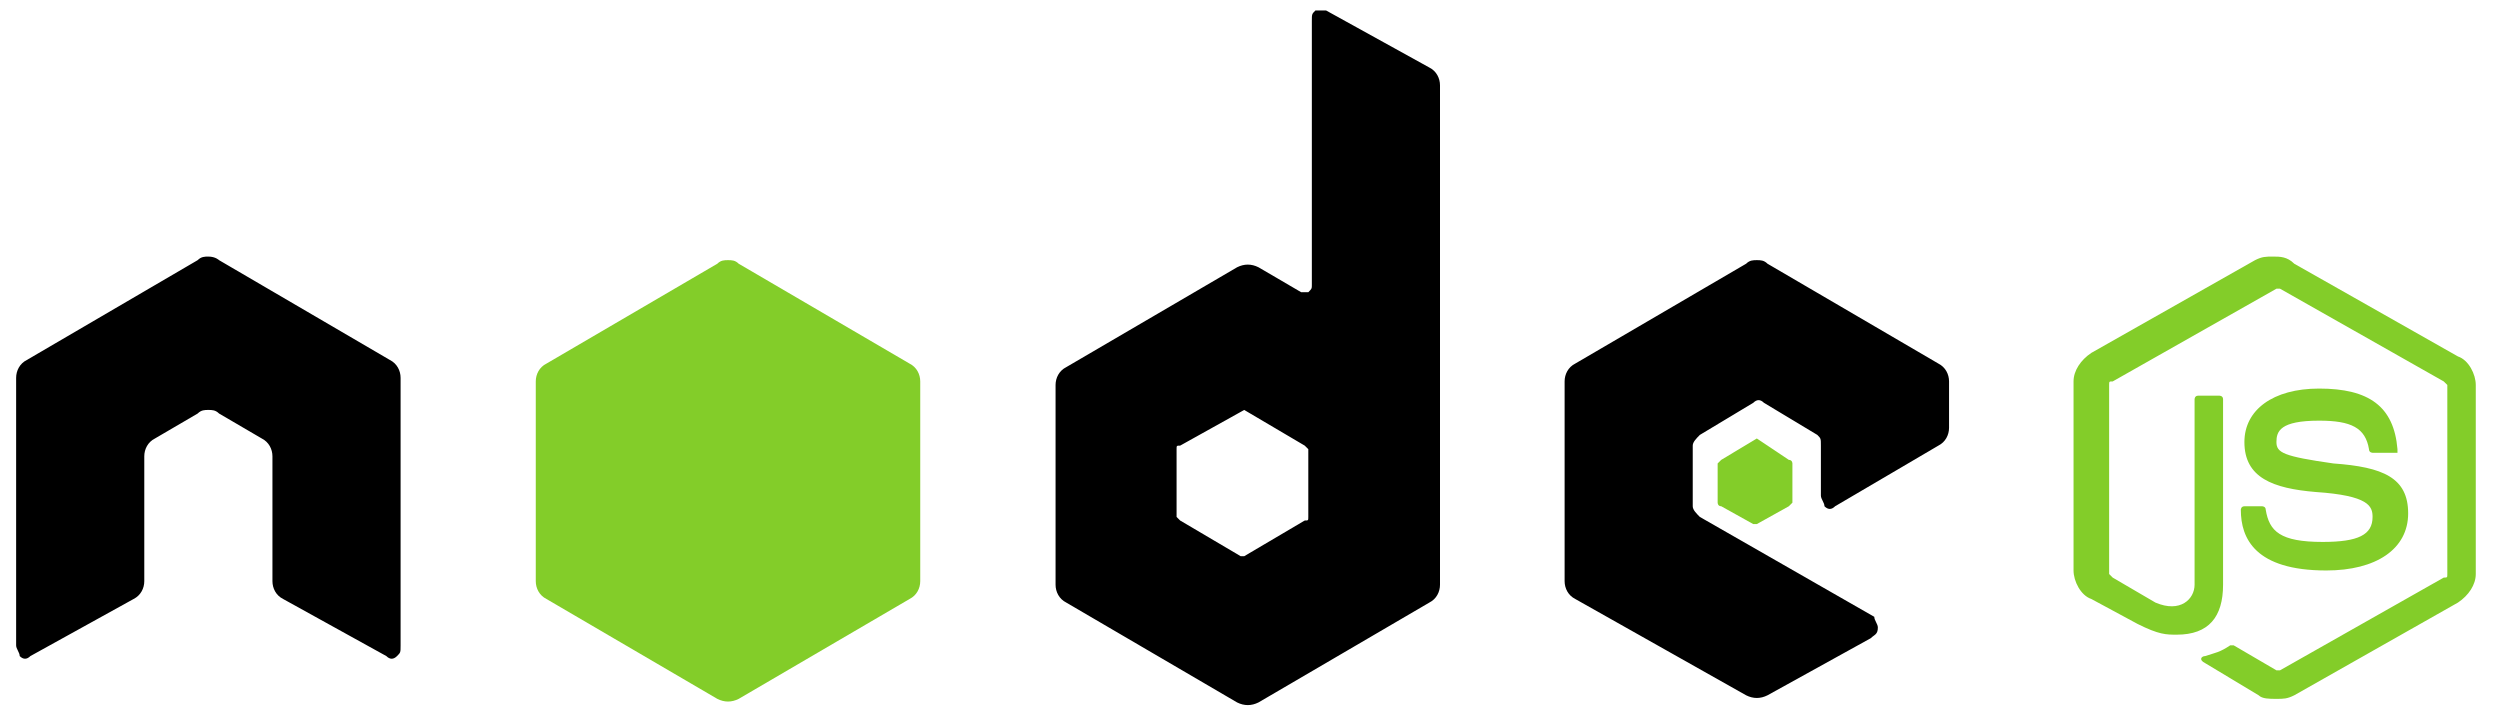<svg width="84" height="24" viewBox="0 0 84 24" fill="none" xmlns="http://www.w3.org/2000/svg">
<path fill-rule="evenodd" clip-rule="evenodd" d="M44.318 0.352C44.198 0.352 44.198 0.352 44.198 0.352C44.078 0.471 44.078 0.471 44.078 0.711V9.58C44.078 9.699 44.078 9.699 43.959 9.819C43.839 9.819 43.839 9.819 43.72 9.819L42.285 8.98C42.045 8.861 41.806 8.861 41.567 8.98L35.826 12.336C35.587 12.456 35.467 12.696 35.467 12.935V19.647C35.467 19.886 35.587 20.126 35.826 20.246L41.567 23.602C41.806 23.721 42.045 23.721 42.285 23.602L48.026 20.246C48.265 20.126 48.384 19.886 48.384 19.647V2.868C48.384 2.629 48.265 2.389 48.026 2.269L44.557 0.352C44.437 0.352 44.318 0.352 44.318 0.352ZM7.001 8.621C6.881 8.621 6.762 8.621 6.642 8.741L0.901 12.096C0.662 12.216 0.542 12.456 0.542 12.696V21.684C0.542 21.804 0.662 21.924 0.662 22.044C0.781 22.163 0.901 22.163 1.021 22.044L4.489 20.126C4.728 20.006 4.848 19.766 4.848 19.527V15.332C4.848 15.092 4.968 14.853 5.207 14.733L6.642 13.894C6.762 13.774 6.881 13.774 7.001 13.774C7.12 13.774 7.24 13.774 7.36 13.894L8.795 14.733C9.034 14.853 9.154 15.092 9.154 15.332V19.527C9.154 19.766 9.273 20.006 9.513 20.126L12.981 22.044C13.101 22.163 13.22 22.163 13.34 22.044C13.46 21.924 13.46 21.924 13.46 21.684V12.696C13.46 12.456 13.34 12.216 13.101 12.096L7.36 8.741C7.36 8.741 7.24 8.621 7.001 8.621ZM59.029 8.741C58.91 8.741 58.79 8.741 58.67 8.861L52.929 12.216C52.69 12.336 52.571 12.576 52.571 12.815V19.527C52.571 19.766 52.69 20.006 52.929 20.126L58.67 23.362C58.91 23.482 59.149 23.482 59.388 23.362L62.857 21.444C62.976 21.324 63.096 21.324 63.096 21.085C63.096 20.965 62.976 20.845 62.976 20.725L57.115 17.369C56.996 17.25 56.876 17.13 56.876 17.01V14.973C56.876 14.853 56.996 14.733 57.115 14.613L58.91 13.534C59.029 13.415 59.149 13.415 59.268 13.534L61.062 14.613C61.182 14.733 61.182 14.733 61.182 14.973V16.651C61.182 16.77 61.302 16.89 61.302 17.01C61.421 17.13 61.541 17.13 61.66 17.01L65.129 14.973C65.368 14.853 65.488 14.613 65.488 14.373V12.815C65.488 12.576 65.368 12.336 65.129 12.216L59.388 8.861C59.268 8.741 59.149 8.741 59.029 8.741ZM41.806 13.774L43.839 14.973L43.959 15.092V17.369C43.959 17.489 43.959 17.489 43.839 17.489L41.806 18.688H41.686L39.653 17.489L39.533 17.369V15.092C39.533 14.973 39.533 14.973 39.653 14.973L41.806 13.774C41.686 13.774 41.686 13.774 41.806 13.774Z" fill="black"/>
<path fill-rule="evenodd" clip-rule="evenodd" d="M76.369 8.621C76.13 8.621 76.01 8.621 75.771 8.741L70.269 11.857C69.91 12.097 69.671 12.456 69.671 12.816V19.167C69.671 19.527 69.91 20.006 70.269 20.126L71.824 20.965C72.542 21.325 72.781 21.325 73.14 21.325C74.216 21.325 74.695 20.725 74.695 19.647V13.415C74.695 13.295 74.575 13.295 74.575 13.295H73.857C73.738 13.295 73.738 13.415 73.738 13.415V19.647C73.738 20.126 73.259 20.606 72.422 20.246L70.987 19.407L70.867 19.287V12.935C70.867 12.816 70.867 12.816 70.987 12.816L76.489 9.7H76.608L82.11 12.816L82.23 12.935V19.287C82.23 19.407 82.23 19.407 82.11 19.407L76.608 22.523H76.489L75.053 21.684H74.934C74.575 21.924 74.455 21.924 74.096 22.044C73.977 22.044 73.857 22.164 74.096 22.283L75.891 23.362C76.01 23.482 76.249 23.482 76.489 23.482C76.728 23.482 76.847 23.482 77.087 23.362L82.588 20.246C82.947 20.006 83.186 19.647 83.186 19.287V12.935C83.186 12.576 82.947 12.097 82.588 11.977L77.087 8.861C76.847 8.621 76.608 8.621 76.369 8.621Z" fill="#83CD29"/>
<path fill-rule="evenodd" clip-rule="evenodd" d="M24.461 8.741C24.341 8.741 24.222 8.741 24.102 8.861L18.361 12.217C18.122 12.336 18.002 12.576 18.002 12.816V19.527C18.002 19.767 18.122 20.006 18.361 20.126L24.102 23.482C24.341 23.602 24.581 23.602 24.82 23.482L30.561 20.126C30.8 20.006 30.92 19.767 30.92 19.527V12.816C30.92 12.576 30.8 12.336 30.561 12.217L24.82 8.861C24.7 8.741 24.581 8.741 24.461 8.741Z" fill="#83CD29"/>
<path fill-rule="evenodd" clip-rule="evenodd" d="M77.923 13.056C76.369 13.056 75.412 13.775 75.412 14.853C75.412 16.052 76.369 16.411 77.804 16.531C79.598 16.651 79.718 17.011 79.718 17.37C79.718 17.969 79.239 18.209 78.043 18.209C76.608 18.209 76.249 17.849 76.129 17.13C76.129 17.011 76.01 17.011 76.01 17.011H75.412C75.292 17.011 75.292 17.13 75.292 17.13C75.292 18.089 75.771 19.168 78.163 19.168C79.837 19.168 80.914 18.449 80.914 17.25C80.914 16.052 80.076 15.692 78.402 15.572C76.727 15.333 76.488 15.213 76.488 14.853C76.488 14.494 76.608 14.134 77.923 14.134C79 14.134 79.478 14.374 79.598 15.093C79.598 15.213 79.718 15.213 79.718 15.213H80.435H80.555V15.093C80.435 13.655 79.598 13.056 77.923 13.056Z" fill="#83CD29"/>
<path fill-rule="evenodd" clip-rule="evenodd" d="M59.029 14.733L57.833 15.452L57.713 15.572V16.89C57.713 16.89 57.713 17.01 57.833 17.01L58.909 17.609H59.029L60.105 17.01L60.225 16.89V15.572C60.225 15.572 60.225 15.452 60.105 15.452L59.029 14.733C59.148 14.733 59.029 14.733 59.029 14.733Z" fill="#83CD29"/>
</svg>

